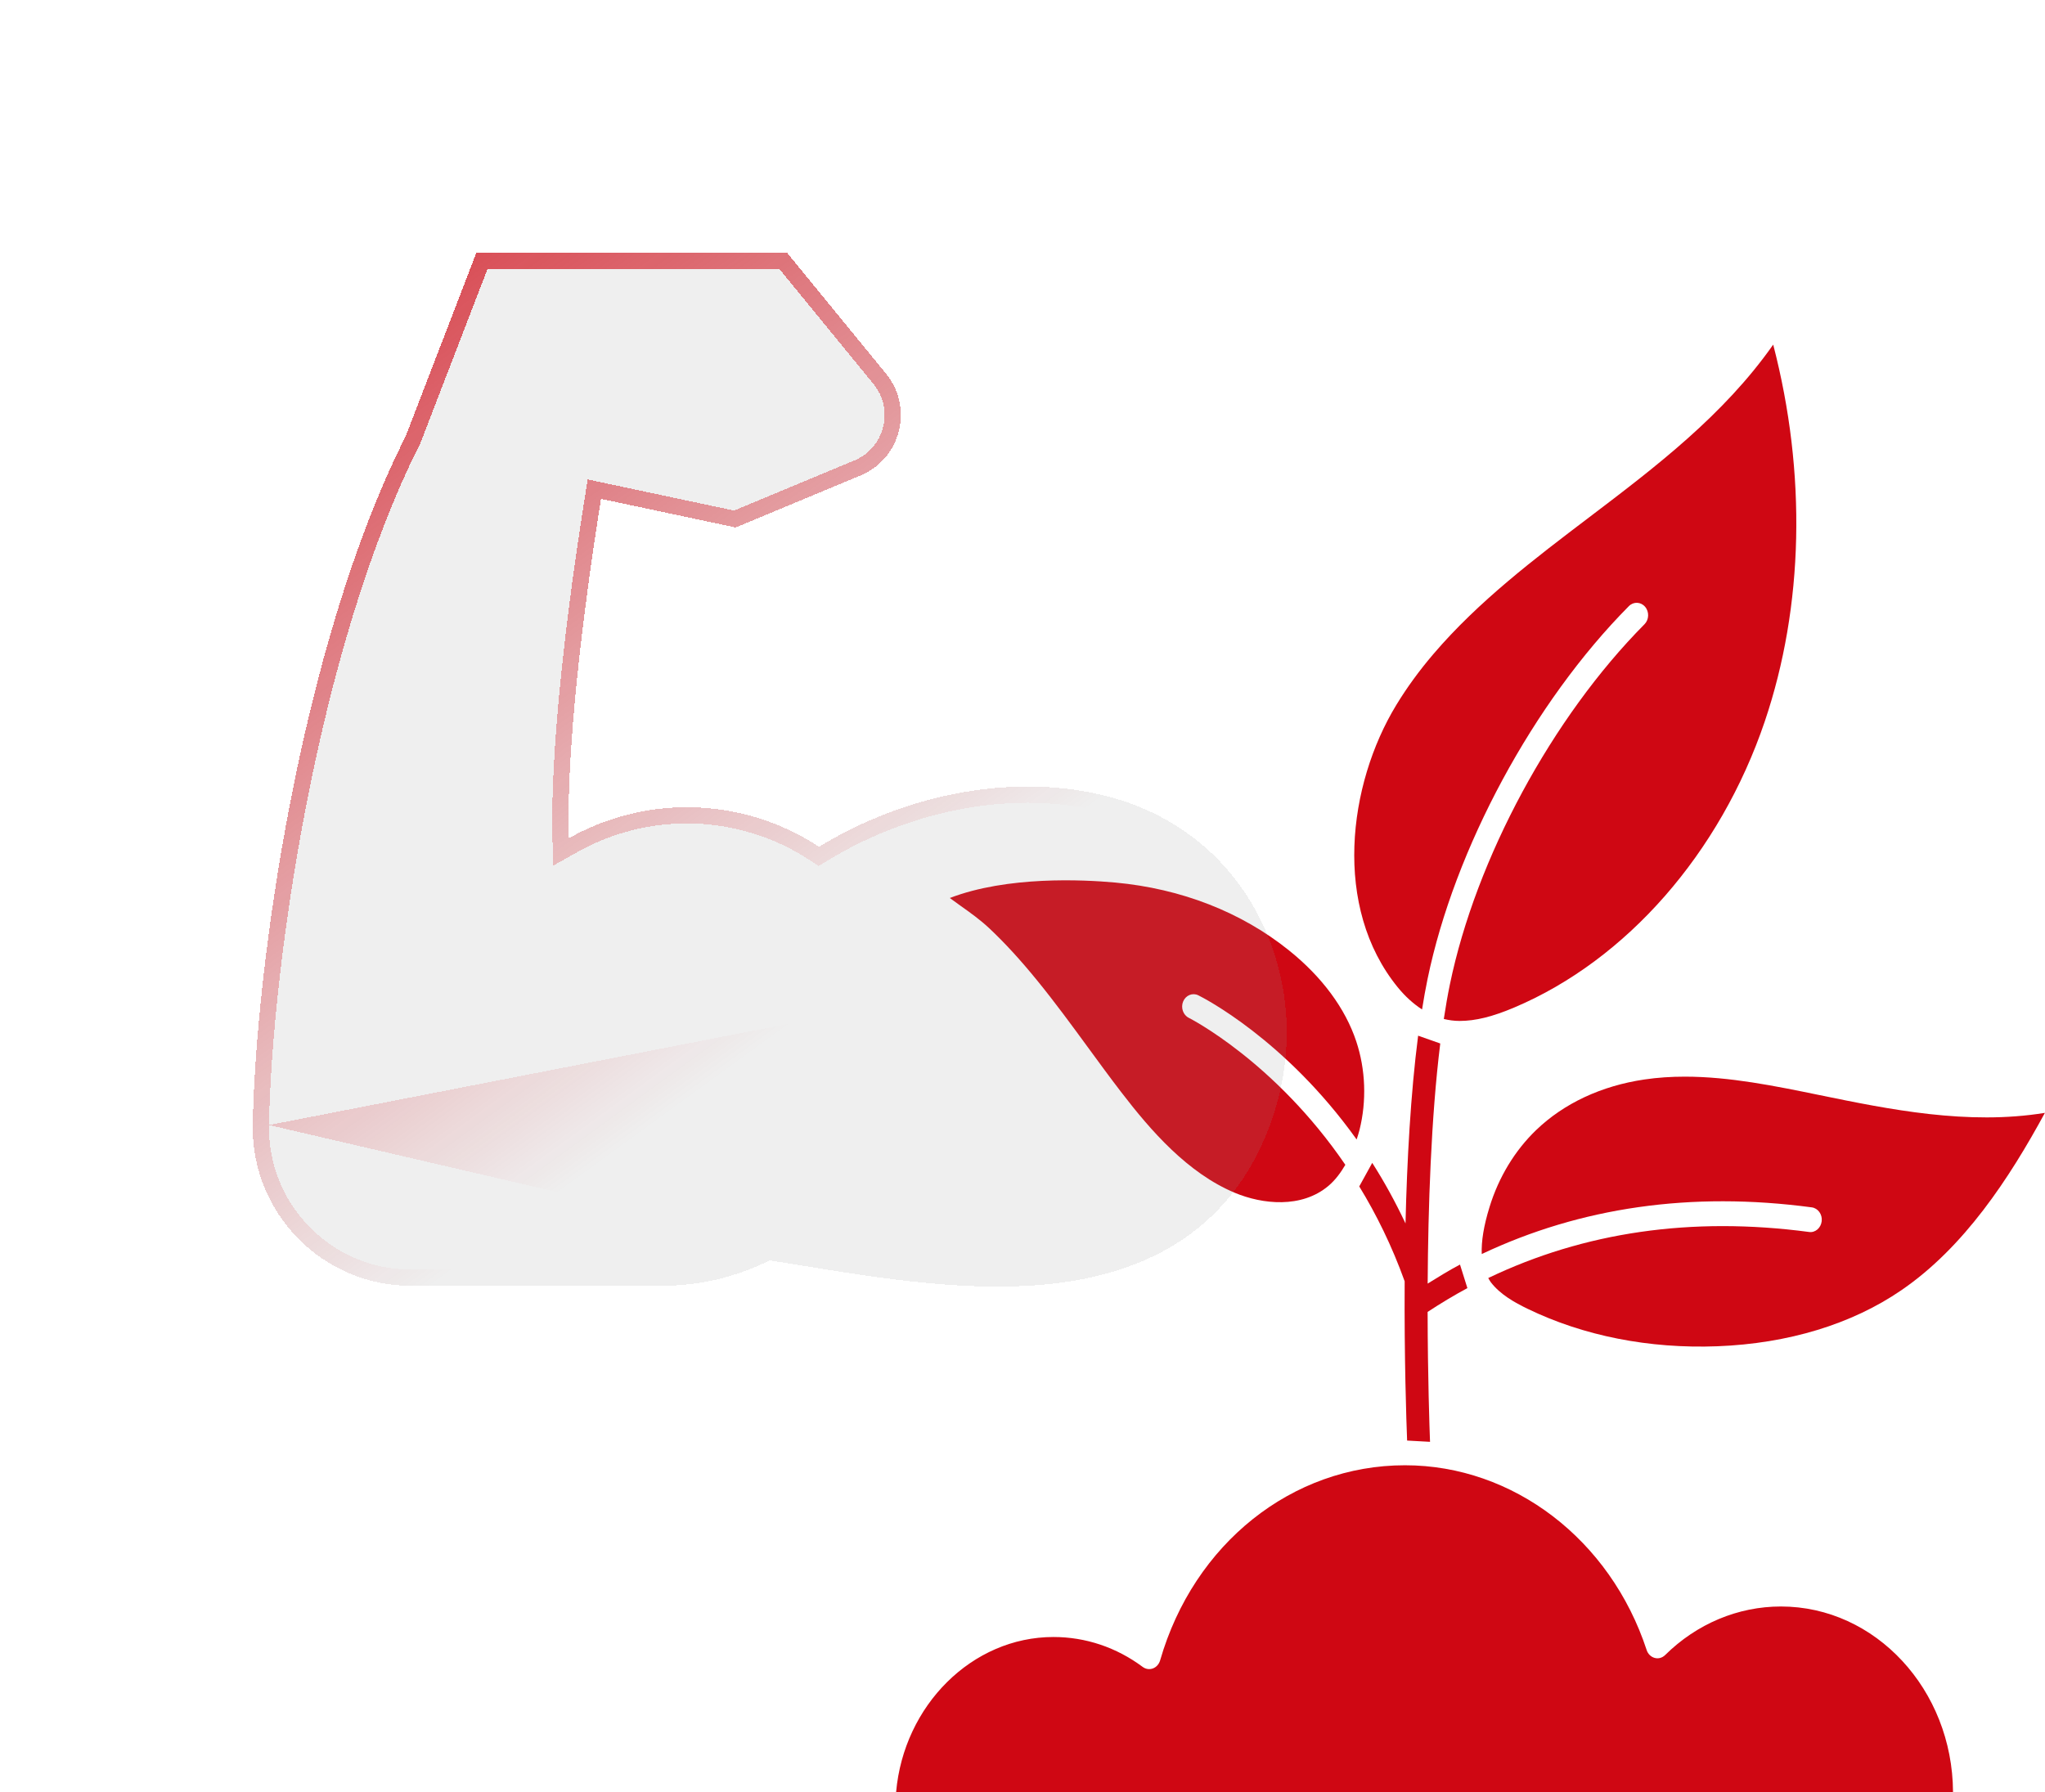<svg width="89" height="78" viewBox="0 0 89 78" fill="none" xmlns="http://www.w3.org/2000/svg">
<path d="M43.053 40.404C43.726 41.036 44.412 41.783 45.149 42.69C45.917 43.632 46.645 44.628 47.35 45.591C47.829 46.246 48.307 46.901 48.8 47.542C50.091 49.224 51.688 51.058 53.739 51.918C54.941 52.421 56.643 52.606 57.816 51.616C58.123 51.356 58.354 51.034 58.55 50.7C55.483 46.207 51.788 44.328 51.739 44.304C51.49 44.181 51.379 43.861 51.492 43.59C51.606 43.319 51.902 43.199 52.151 43.322C52.355 43.422 55.928 45.236 59.042 49.598C59.087 49.457 59.134 49.313 59.166 49.186C59.483 47.919 59.432 46.548 59.025 45.326C58.548 43.891 57.536 42.522 56.1 41.369C54.023 39.699 51.406 38.678 48.532 38.414C47.135 38.287 43.84 38.124 41.336 39.087C41.489 39.202 41.649 39.315 41.811 39.431C42.229 39.728 42.661 40.036 43.053 40.404Z" fill="#CF0713"/>
<path d="M61.889 43.938C61.962 43.478 62.041 43.035 62.128 42.614C63.301 36.938 66.74 30.566 70.891 26.382C71.092 26.18 71.407 26.191 71.595 26.41C71.782 26.628 71.771 26.97 71.569 27.172C67.555 31.218 64.231 37.372 63.1 42.85C63.002 43.322 62.915 43.827 62.836 44.353C63.054 44.404 63.279 44.438 63.523 44.438C64.219 44.438 64.959 44.253 65.911 43.849C70.791 41.781 74.862 37.13 76.802 31.408C78.502 26.389 78.627 20.602 77.171 15C75.013 18.076 72.042 20.331 69.16 22.518C66.792 24.315 64.343 26.173 62.388 28.462C61.774 29.179 61.23 29.926 60.77 30.682C58.656 34.154 57.997 39.489 60.827 42.969C61.159 43.378 61.519 43.697 61.889 43.938Z" fill="#CF0713"/>
<path d="M79.17 47.662C77.246 47.267 75.272 46.863 73.326 46.863C72.734 46.863 72.145 46.9 71.561 46.987C69.694 47.263 68.068 48.023 66.858 49.184C65.929 50.077 65.225 51.237 64.825 52.54C64.573 53.356 64.464 54.029 64.487 54.584C68.785 52.551 73.594 51.85 78.848 52.552C79.121 52.588 79.316 52.857 79.282 53.153C79.249 53.449 78.999 53.666 78.728 53.623C73.608 52.942 68.933 53.632 64.77 55.628C64.806 55.691 64.839 55.756 64.884 55.815C65.292 56.345 65.919 56.695 66.479 56.966C68.914 58.147 71.772 58.712 74.743 58.598C77.824 58.48 80.594 57.637 82.75 56.158C85.488 54.283 87.444 51.294 88.996 48.439C85.634 48.987 82.219 48.288 79.17 47.662Z" fill="#CF0713"/>
<path d="M77.508 69.925C75.638 69.925 73.848 70.676 72.468 72.039C72.344 72.16 72.175 72.209 72.012 72.163C71.851 72.119 71.719 71.991 71.664 71.821C70.085 67.01 65.857 63.778 61.146 63.778C56.234 63.778 51.952 67.192 50.489 72.272C50.441 72.435 50.326 72.565 50.176 72.621C50.028 72.676 49.863 72.653 49.732 72.556C48.587 71.703 47.244 71.253 45.847 71.253C42.304 71.253 39.333 74.232 39 78H84.997C84.973 73.543 81.622 69.925 77.508 69.925Z" fill="#CF0713"/>
<path d="M63.54 55.042C63.062 55.295 62.598 55.582 62.133 55.87C62.153 52.568 62.28 48.661 62.681 45.419L61.718 45.08C61.392 47.607 61.234 50.518 61.169 53.252C60.719 52.296 60.233 51.418 59.721 50.616L59.156 51.641C59.894 52.848 60.574 54.22 61.132 55.77C61.112 59.119 61.205 61.853 61.239 62.703L62.236 62.758C62.214 62.179 62.136 59.967 62.131 57.103C62.698 56.732 63.273 56.383 63.862 56.067L63.54 55.042Z" fill="#CF0713"/>
<g filter="url(#filter0_bd_10_4145)">
<path d="M55.018 33.366C53.724 30.511 51.326 28.492 48.265 27.68C44.252 26.615 39.499 27.507 35.644 29.858C33.946 28.74 31.949 28.136 29.895 28.136C28.082 28.136 26.309 28.608 24.75 29.489C24.63 24.802 25.682 17.662 26.157 14.713L32.017 15.959L37.451 13.695C38.29 13.346 38.898 12.64 39.118 11.758C39.339 10.877 39.135 9.968 38.56 9.265L34.251 4H20.733L17.65 12.002C13.033 21.163 11.121 35.228 11.001 41.956C10.968 43.818 11.669 45.575 12.974 46.904C14.28 48.233 16.026 48.966 17.891 48.966H28.811C30.442 48.966 32.049 48.584 33.496 47.858C33.945 47.928 34.41 48.005 34.896 48.084C37.441 48.502 40.482 49 43.42 49C44.17 49 44.915 48.967 45.641 48.893C50.025 48.442 53.093 46.509 54.761 43.146C56.318 40.006 56.412 36.441 55.018 33.366Z" fill="#979797" fill-opacity="0.15" shape-rendering="crispEdges"/>
</g>
<g filter="url(#filter1_bd_10_4145)">
<path fill-rule="evenodd" clip-rule="evenodd" d="M54.375 33.657C53.169 30.998 50.942 29.121 48.084 28.362C44.286 27.355 39.73 28.193 36.011 30.461L35.629 30.694L35.255 30.448C33.673 29.405 31.81 28.841 29.895 28.841C28.204 28.841 26.551 29.282 25.097 30.104L24.074 30.681L24.044 29.507C23.922 24.744 24.986 17.541 25.46 14.601L25.578 13.868L31.948 15.223L37.179 13.044C37.812 12.78 38.267 12.252 38.433 11.587C38.6 10.922 38.448 10.242 38.013 9.712L33.917 4.706H21.218L18.296 12.288L18.28 12.319C13.73 21.348 11.826 35.293 11.707 41.969M20.733 4H34.251L38.56 9.265C39.135 9.968 39.339 10.877 39.118 11.758C38.898 12.64 38.29 13.346 37.451 13.695L32.017 15.959L26.157 14.713C26.123 14.925 26.086 15.159 26.046 15.411C25.567 18.481 24.744 24.381 24.741 28.691C24.74 28.964 24.743 29.23 24.75 29.489C24.979 29.36 25.212 29.239 25.449 29.128C26.83 28.48 28.348 28.136 29.895 28.136C31.949 28.136 33.946 28.74 35.644 29.858C39.499 27.507 44.252 26.615 48.265 27.68C51.326 28.492 53.724 30.511 55.018 33.366C56.412 36.441 56.318 40.006 54.761 43.146C53.093 46.509 50.025 48.442 45.641 48.893C44.915 48.967 44.17 49 43.42 49C40.483 49 37.444 48.502 34.9 48.085L34.783 48.066C34.338 47.993 33.91 47.923 33.496 47.858C32.049 48.584 30.442 48.966 28.811 48.966H17.891C16.026 48.966 14.28 48.233 12.974 46.904C11.669 45.575 10.968 43.818 11.001 41.956C11.121 35.228 13.033 21.163 17.65 12.002L20.733 4ZM35.01 47.388C37.565 47.806 40.549 48.294 43.42 48.294C44.15 48.294 44.87 48.262 45.569 48.191C49.761 47.76 52.589 45.937 54.128 42.832C55.596 39.874 55.678 36.531 54.375 33.657M35.01 47.388L34.897 47.369C34.452 47.296 34.022 47.226 33.606 47.16L33.382 47.125L33.18 47.227C31.831 47.903 30.332 48.26 28.811 48.26H17.891C16.216 48.26 14.651 47.604 13.478 46.409C12.305 45.216 11.677 43.641 11.707 41.969" fill="url(#paint0_linear_10_4145)" fill-opacity="0.8" shape-rendering="crispEdges"/>
</g>
<defs>
<filter id="filter0_bd_10_4145" x="0.8" y="0.8" width="65.4" height="65.4" filterUnits="userSpaceOnUse" color-interpolation-filters="sRGB">
<feFlood flood-opacity="0" result="BackgroundImageFix"/>
<feGaussianBlur in="BackgroundImageFix" stdDeviation="1.55"/>
<feComposite in2="SourceAlpha" operator="in" result="effect1_backgroundBlur_10_4145"/>
<feColorMatrix in="SourceAlpha" type="matrix" values="0 0 0 0 0 0 0 0 0 0 0 0 0 0 0 0 0 0 127 0" result="hardAlpha"/>
<feOffset dy="7"/>
<feGaussianBlur stdDeviation="5.1"/>
<feComposite in2="hardAlpha" operator="out"/>
<feColorMatrix type="matrix" values="0 0 0 0 0.714 0 0 0 0 0.719 0 0 0 0 0.742 0 0 0 1 0"/>
<feBlend mode="normal" in2="effect1_backgroundBlur_10_4145" result="effect2_dropShadow_10_4145"/>
<feBlend mode="normal" in="SourceGraphic" in2="effect2_dropShadow_10_4145" result="shape"/>
</filter>
<filter id="filter1_bd_10_4145" x="0.8" y="0.8" width="65.4" height="65.4" filterUnits="userSpaceOnUse" color-interpolation-filters="sRGB">
<feFlood flood-opacity="0" result="BackgroundImageFix"/>
<feGaussianBlur in="BackgroundImageFix" stdDeviation="1.55"/>
<feComposite in2="SourceAlpha" operator="in" result="effect1_backgroundBlur_10_4145"/>
<feColorMatrix in="SourceAlpha" type="matrix" values="0 0 0 0 0 0 0 0 0 0 0 0 0 0 0 0 0 0 127 0" result="hardAlpha"/>
<feOffset dy="7"/>
<feGaussianBlur stdDeviation="5.1"/>
<feComposite in2="hardAlpha" operator="out"/>
<feColorMatrix type="matrix" values="0 0 0 0 0.714 0 0 0 0 0.719 0 0 0 0 0.742 0 0 0 1 0"/>
<feBlend mode="normal" in2="effect1_backgroundBlur_10_4145" result="effect2_dropShadow_10_4145"/>
<feBlend mode="normal" in="SourceGraphic" in2="effect2_dropShadow_10_4145" result="shape"/>
</filter>
<linearGradient id="paint0_linear_10_4145" x1="10.02" y1="4.841" x2="46.501" y2="54.952" gradientUnits="userSpaceOnUse">
<stop stop-color="#CF0713"/>
<stop offset="0.659" stop-color="#CF0713" stop-opacity="0"/>
</linearGradient>
</defs>
</svg>
